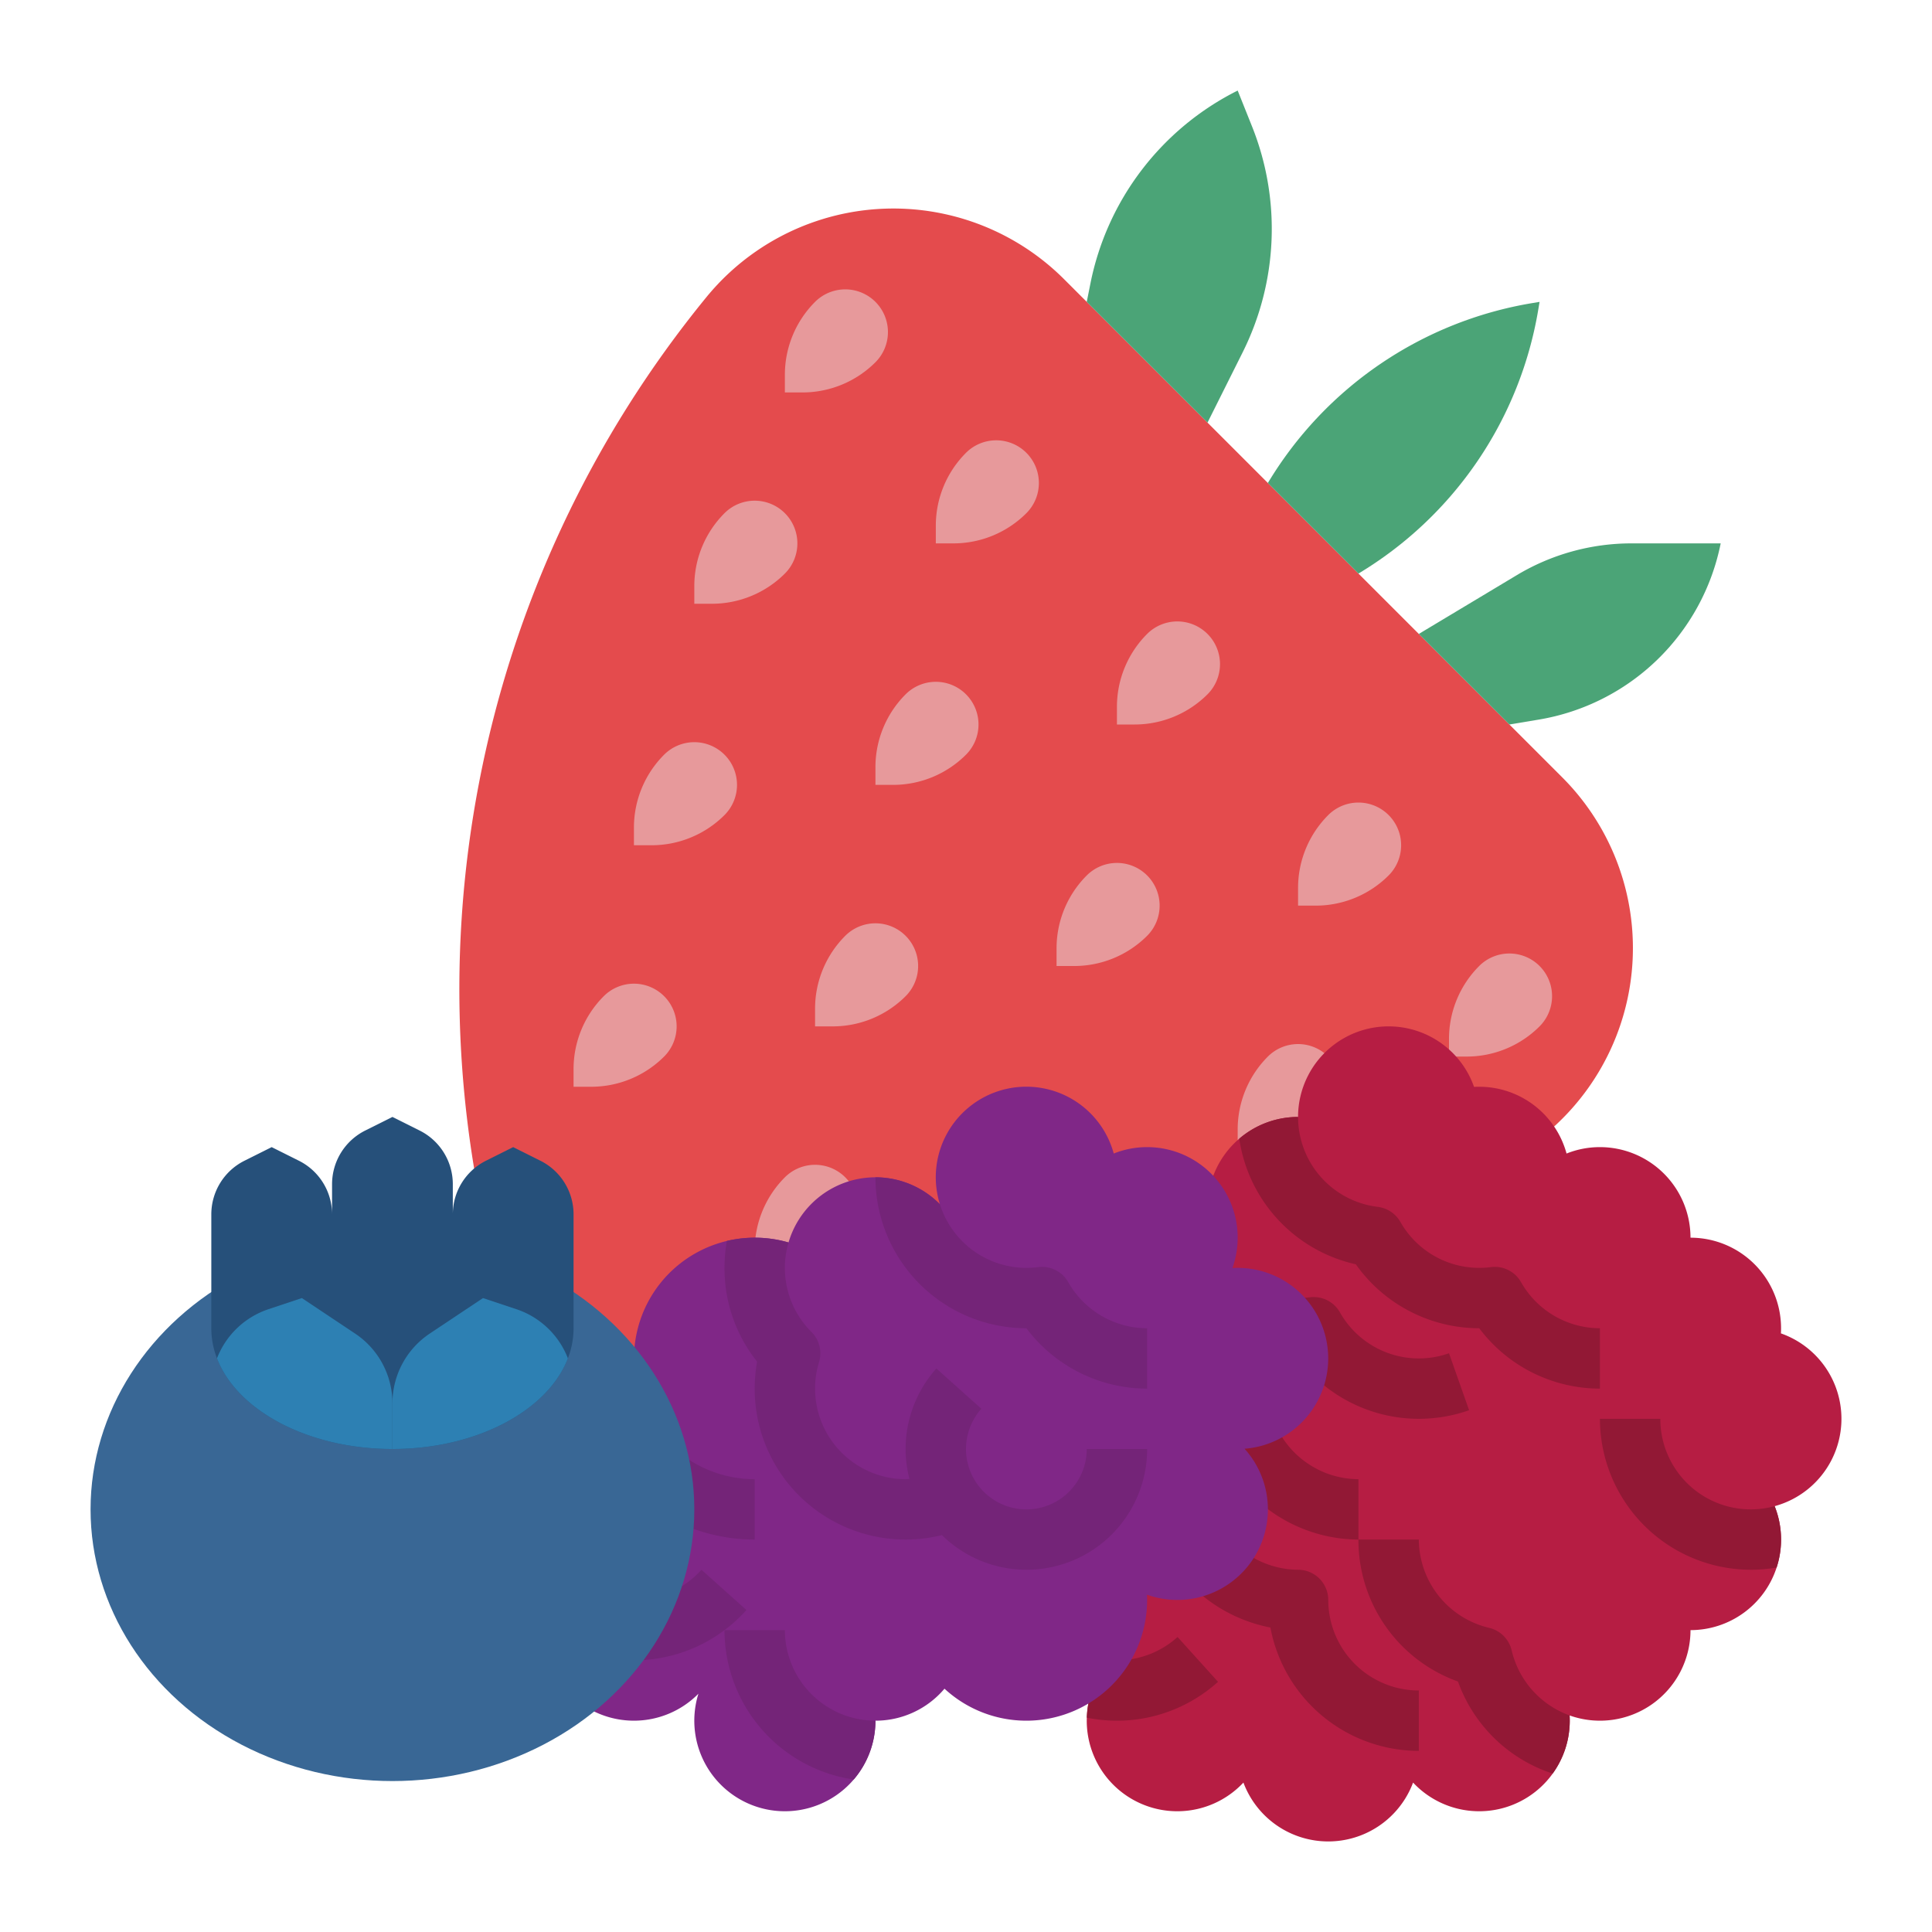 <svg height="512" viewBox="0 0 512 512" width="512" xmlns="http://www.w3.org/2000/svg"><g id="Flat"><path d="m136 352-.818-2.59a289.689 289.689 0 0 1 52.036-270.677l0-0a64 64 0 0 1 94.788-4.728l131.988 131.988a64 64 0 0 1 -4.728 94.788l-0.0 0a289.689 289.689 0 0 1 -270.677 52.036z" fill="#e44b4d"/><path d="m288 80 .984-4.918a73.151 73.151 0 0 1 39.016-51.082l3.8 9.5a73.151 73.151 0 0 1 -2.491 59.882l-9.309 18.618z" fill="#4ba477"/><path d="m400 192 7.763-1.294a59.101 59.101 0 0 0 48.237-46.706h-23.63a59.101 59.101 0 0 0 -30.407 8.422l-25.963 15.578z" fill="#4ba477"/><path d="m336 128a101.015 101.015 0 0 1 70.013-47.669l1.987-.331-.331 1.987a101.015 101.015 0 0 1 -47.669 70.013z" fill="#4ba477"/><g fill="#e7999b"><path d="m208 104v-4.686a27.314 27.314 0 0 1 8-19.314 11.314 11.314 0 0 1 16 0 11.314 11.314 0 0 1 0 16 27.314 27.314 0 0 1 -19.314 8z"/><path d="m248 144v-4.686a27.314 27.314 0 0 1 8-19.314 11.314 11.314 0 0 1 16 0 11.314 11.314 0 0 1 0 16 27.314 27.314 0 0 1 -19.314 8z"/><path d="m296 192v-4.686a27.314 27.314 0 0 1 8-19.314 11.314 11.314 0 0 1 16 0 11.314 11.314 0 0 1 0 16 27.314 27.314 0 0 1 -19.314 8z"/><path d="m344 240v-4.686a27.314 27.314 0 0 1 8-19.314 11.314 11.314 0 0 1 16 0 11.314 11.314 0 0 1 0 16 27.314 27.314 0 0 1 -19.314 8z"/><path d="m384 280v-4.686a27.314 27.314 0 0 1 8-19.314 11.314 11.314 0 0 1 16 0 11.314 11.314 0 0 1 0 16 27.314 27.314 0 0 1 -19.314 8z"/><path d="m184 160v-4.686a27.314 27.314 0 0 1 8-19.314 11.314 11.314 0 0 1 16 0 11.314 11.314 0 0 1 0 16 27.314 27.314 0 0 1 -19.314 8z"/><path d="m232 208v-4.686a27.314 27.314 0 0 1 8-19.314 11.314 11.314 0 0 1 16 0 11.314 11.314 0 0 1 0 16 27.314 27.314 0 0 1 -19.314 8z"/><path d="m280 256v-4.686a27.314 27.314 0 0 1 8-19.314 11.314 11.314 0 0 1 16 0 11.314 11.314 0 0 1 0 16 27.314 27.314 0 0 1 -19.314 8z"/><path d="m328 304v-4.686a27.314 27.314 0 0 1 8-19.314 11.314 11.314 0 0 1 16 0 11.314 11.314 0 0 1 0 16 27.314 27.314 0 0 1 -19.314 8z"/><path d="m168 224v-4.686a27.314 27.314 0 0 1 8-19.314 11.314 11.314 0 0 1 16 0 11.314 11.314 0 0 1 0 16 27.314 27.314 0 0 1 -19.314 8z"/><path d="m216 272v-4.686a27.314 27.314 0 0 1 8-19.314 11.314 11.314 0 0 1 16 0 11.314 11.314 0 0 1 0 16 27.314 27.314 0 0 1 -19.314 8z"/><path d="m264 320v-4.686a27.314 27.314 0 0 1 8-19.314 11.314 11.314 0 0 1 16 0 11.314 11.314 0 0 1 0 16 27.314 27.314 0 0 1 -19.314 8z"/><path d="m152 288v-4.686a27.314 27.314 0 0 1 8-19.314 11.314 11.314 0 0 1 16 0 11.314 11.314 0 0 1 0 16 27.314 27.314 0 0 1 -19.314 8z"/><path d="m200 336v-4.686a27.314 27.314 0 0 1 8-19.314 11.314 11.314 0 0 1 16 0 11.314 11.314 0 0 1 0 16 27.314 27.314 0 0 1 -19.314 8z"/></g><path d="m470.3 399.15a23.873 23.873 0 0 1 .52 16.26 23.988 23.988 0 0 1 -22.82 16.59 23.992 23.992 0 0 1 -32.04 22.61c.03.46.04.92.04 1.39a23.998 23.998 0 0 1 -41.52 16.4 23.997 23.997 0 0 1 -44.96 0 23.998 23.998 0 0 1 -41.52-16.4c0-.27 0-.53.02-.8a23.916 23.916 0 0 1 6.16-15.27 23.998 23.998 0 0 1 -6.58-46.41 23.987 23.987 0 0 1 10.1-40.67 23.999 23.999 0 0 1 22.3-32.85 24.029 24.029 0 0 1 24-24 23.999 23.999 0 0 1 46.64-7.96c.45-.03.9-.04 1.36-.04a23.99 23.99 0 0 1 23.15 17.7 23.712 23.712 0 0 1 8.85-1.7 24.006 24.006 0 0 1 24 24 24.006 24.006 0 0 1 24 24c0 .46-.01.91-.04 1.36a23.993 23.993 0 0 1 -1.66 45.79z" fill="#b61d43"/><path d="m472 408a23.565 23.565 0 0 1 -1.18 7.41 39.217 39.217 0 0 1 -6.82.59 40.04 40.04 0 0 1 -40-40h16a23.973 23.973 0 0 0 30.3 23.15 23.713 23.713 0 0 1 1.7 8.85z" fill="#921835"/><path d="m376 448v16a40.06 40.06 0 0 1 -39.33-32.69 40.543 40.543 0 0 1 -25.14-16.02 40.277 40.277 0 0 1 -7.53.71 39.857 39.857 0 0 1 -28.69-12.16 24.025 24.025 0 0 1 12.29-10.32 24.021 24.021 0 0 0 24.82 4.96 7.989 7.989 0 0 1 9.99 3.97 24.241 24.241 0 0 0 21.59 13.55 7.998 7.998 0 0 1 8 8 24.032 24.032 0 0 0 24 24z" fill="#921835"/><path d="m389.33 373.72a40.012 40.012 0 0 1 -45.32-13.72h-.01a40.063 40.063 0 0 1 -39.59-34.24 23.908 23.908 0 0 1 15.59-5.76 24.032 24.032 0 0 0 24 24 24.755 24.755 0 0 0 3.11-.2 7.985 7.985 0 0 1 7.99 4 24.011 24.011 0 0 0 28.9 10.83z" fill="#921835"/><path d="m424 352v16a40.067 40.067 0 0 1 -31.99-16h-.01a40.095 40.095 0 0 1 -32.69-16.95 40.024 40.024 0 0 1 -30.89-33.29 23.881 23.881 0 0 1 15.58-5.76 24.01 24.01 0 0 0 21.11 23.83 8.005 8.005 0 0 1 6.01 4 24.024 24.024 0 0 0 20.88 12.17 24.755 24.755 0 0 0 3.11-.2 7.985 7.985 0 0 1 7.99 4 24.076 24.076 0 0 0 20.9 12.2z" fill="#921835"/><path d="m360 392v16a40.277 40.277 0 0 1 -36.71-24.13c-1.09.09-2.19.13-3.29.13a40.061 40.061 0 0 1 -35.63-21.81 24.06 24.06 0 0 1 13.33-9.34 24.05 24.05 0 0 0 28.86 14.25 7.984 7.984 0 0 1 9.98 6 24.144 24.144 0 0 0 23.46 18.9z" fill="#921835"/><path d="m322.79 445.7a39.921 39.921 0 0 1 -26.79 10.3 40.368 40.368 0 0 1 -7.98-.8 23.916 23.916 0 0 1 6.16-15.27c.61.05 1.2.07 1.82.07a23.906 23.906 0 0 0 16.07-6.18z" fill="#921835"/><path d="m416 456a23.822 23.822 0 0 1 -4.53 14.01 39.711 39.711 0 0 1 -25.09-24.39 39.795 39.795 0 0 1 -26.38-37.62h16a24.19 24.19 0 0 0 18.61 23.39 8.018 8.018 0 0 1 6 6 24.223 24.223 0 0 0 15.35 17.22c.03.46.04.92.04 1.39z" fill="#921835"/><path d="m329.82 383.93a23.99 23.99 0 0 1 -25.85 38.68c.02.46.03.93.03 1.39a32.001 32.001 0 0 1 -53.7 23.52 23.933 23.933 0 0 1 -18.3 8.48 24 24 0 1 1 -46.91-7.15 24 24 0 0 1 -41.09-16.85v-.02a23.909 23.909 0 0 1 6.12-15.98 24.01 24.01 0 0 1 17.88-40 23.451 23.451 0 0 1 4.54.44 32.026 32.026 0 0 1 36.43-47.17 23.994 23.994 0 0 1 40.12-10.12c-.01-.01-.01-.01-.01-.02a23.998 23.998 0 1 1 46.07-13.43 23.712 23.712 0 0 1 8.85-1.7 23.992 23.992 0 0 1 22.61 32.04c.46-.03.92-.04 1.39-.04a24 24 0 0 1 1.82 47.93z" fill="#802787"/><path d="m304 352v16a40.067 40.067 0 0 1 -31.99-16h-.01a40.04 40.04 0 0 1 -40-40 23.971 23.971 0 0 1 17.09 7.15 24.038 24.038 0 0 0 22.91 16.85 24.755 24.755 0 0 0 3.11-.2 7.985 7.985 0 0 1 7.99 4 24.076 24.076 0 0 0 20.9 12.2z" fill="#742478"/><path d="m200 392v16a48.053 48.053 0 0 1 -43.98-28.78 23.773 23.773 0 0 1 11.98-3.22 23.451 23.451 0 0 1 4.54.44 32.024 32.024 0 0 0 27.46 15.56z" fill="#742478"/><path d="m197.81 426.67a39.964 39.964 0 0 1 -53.81 5.31 23.909 23.909 0 0 1 6.12-15.98 23.992 23.992 0 0 0 35.77 0z" fill="#742478"/><path d="m304 384a31.962 31.962 0 0 1 -54.38 22.82 39.979 39.979 0 0 1 -49.62-38.82 40.79 40.79 0 0 1 .64-7.15 39.627 39.627 0 0 1 -8.64-24.85 40.112 40.112 0 0 1 .64-7.15 32.302 32.302 0 0 1 16.33.42 23.955 23.955 0 0 0 6.06 23.7 7.996 7.996 0 0 1 2.02 8.02 23.766 23.766 0 0 0 -1.05 7.01 24.032 24.032 0 0 0 24 24c.34 0 .67-.03 1.01-.05a31.958 31.958 0 0 1 7.14-29.29l11.92 10.67a16.027 16.027 0 0 0 -4.07 10.67 15.81 15.81 0 0 0 .46 3.83c.04.13.08.25.11.38a15.996 15.996 0 0 0 31.43-4.21z" fill="#742478"/><path d="m232 456a23.907 23.907 0 0 1 -5.76 15.59 40.063 40.063 0 0 1 -34.24-39.59h16a24.032 24.032 0 0 0 24 24z" fill="#742478"/><ellipse cx="104" cy="400" fill="#396795" rx="80" ry="72"/><path d="m152 321.82v30.18c0 17.67-21.49 32-48 32s-48-14.33-48-32v-30.18a15.886 15.886 0 0 1 8.78-14.21l7.22-3.61 7.22 3.61a15.886 15.886 0 0 1 8.78 14.21v-8a15.886 15.886 0 0 1 8.78-14.21l7.22-3.61 7.22 3.61a15.886 15.886 0 0 1 8.78 14.21v8a15.884 15.884 0 0 1 8.78-14.21l7.22-3.61 7.22 3.61a15.886 15.886 0 0 1 8.78 14.21z" fill="#26507a"/><path d="m150.5 359.98c-5.32 13.81-24.12 24.02-46.5 24.02v-12.12a22.199 22.199 0 0 1 9.89-18.47l14.11-9.41 8.82 2.94a22.147 22.147 0 0 1 13.68 13.04z" fill="#2d80b3"/><path d="m104 371.88v12.12c-22.38 0-41.18-10.21-46.5-24.02a22.147 22.147 0 0 1 13.68-13.04l8.82-2.94 14.11 9.41a22.199 22.199 0 0 1 9.89 18.47z" fill="#2d80b3"/></g></svg>